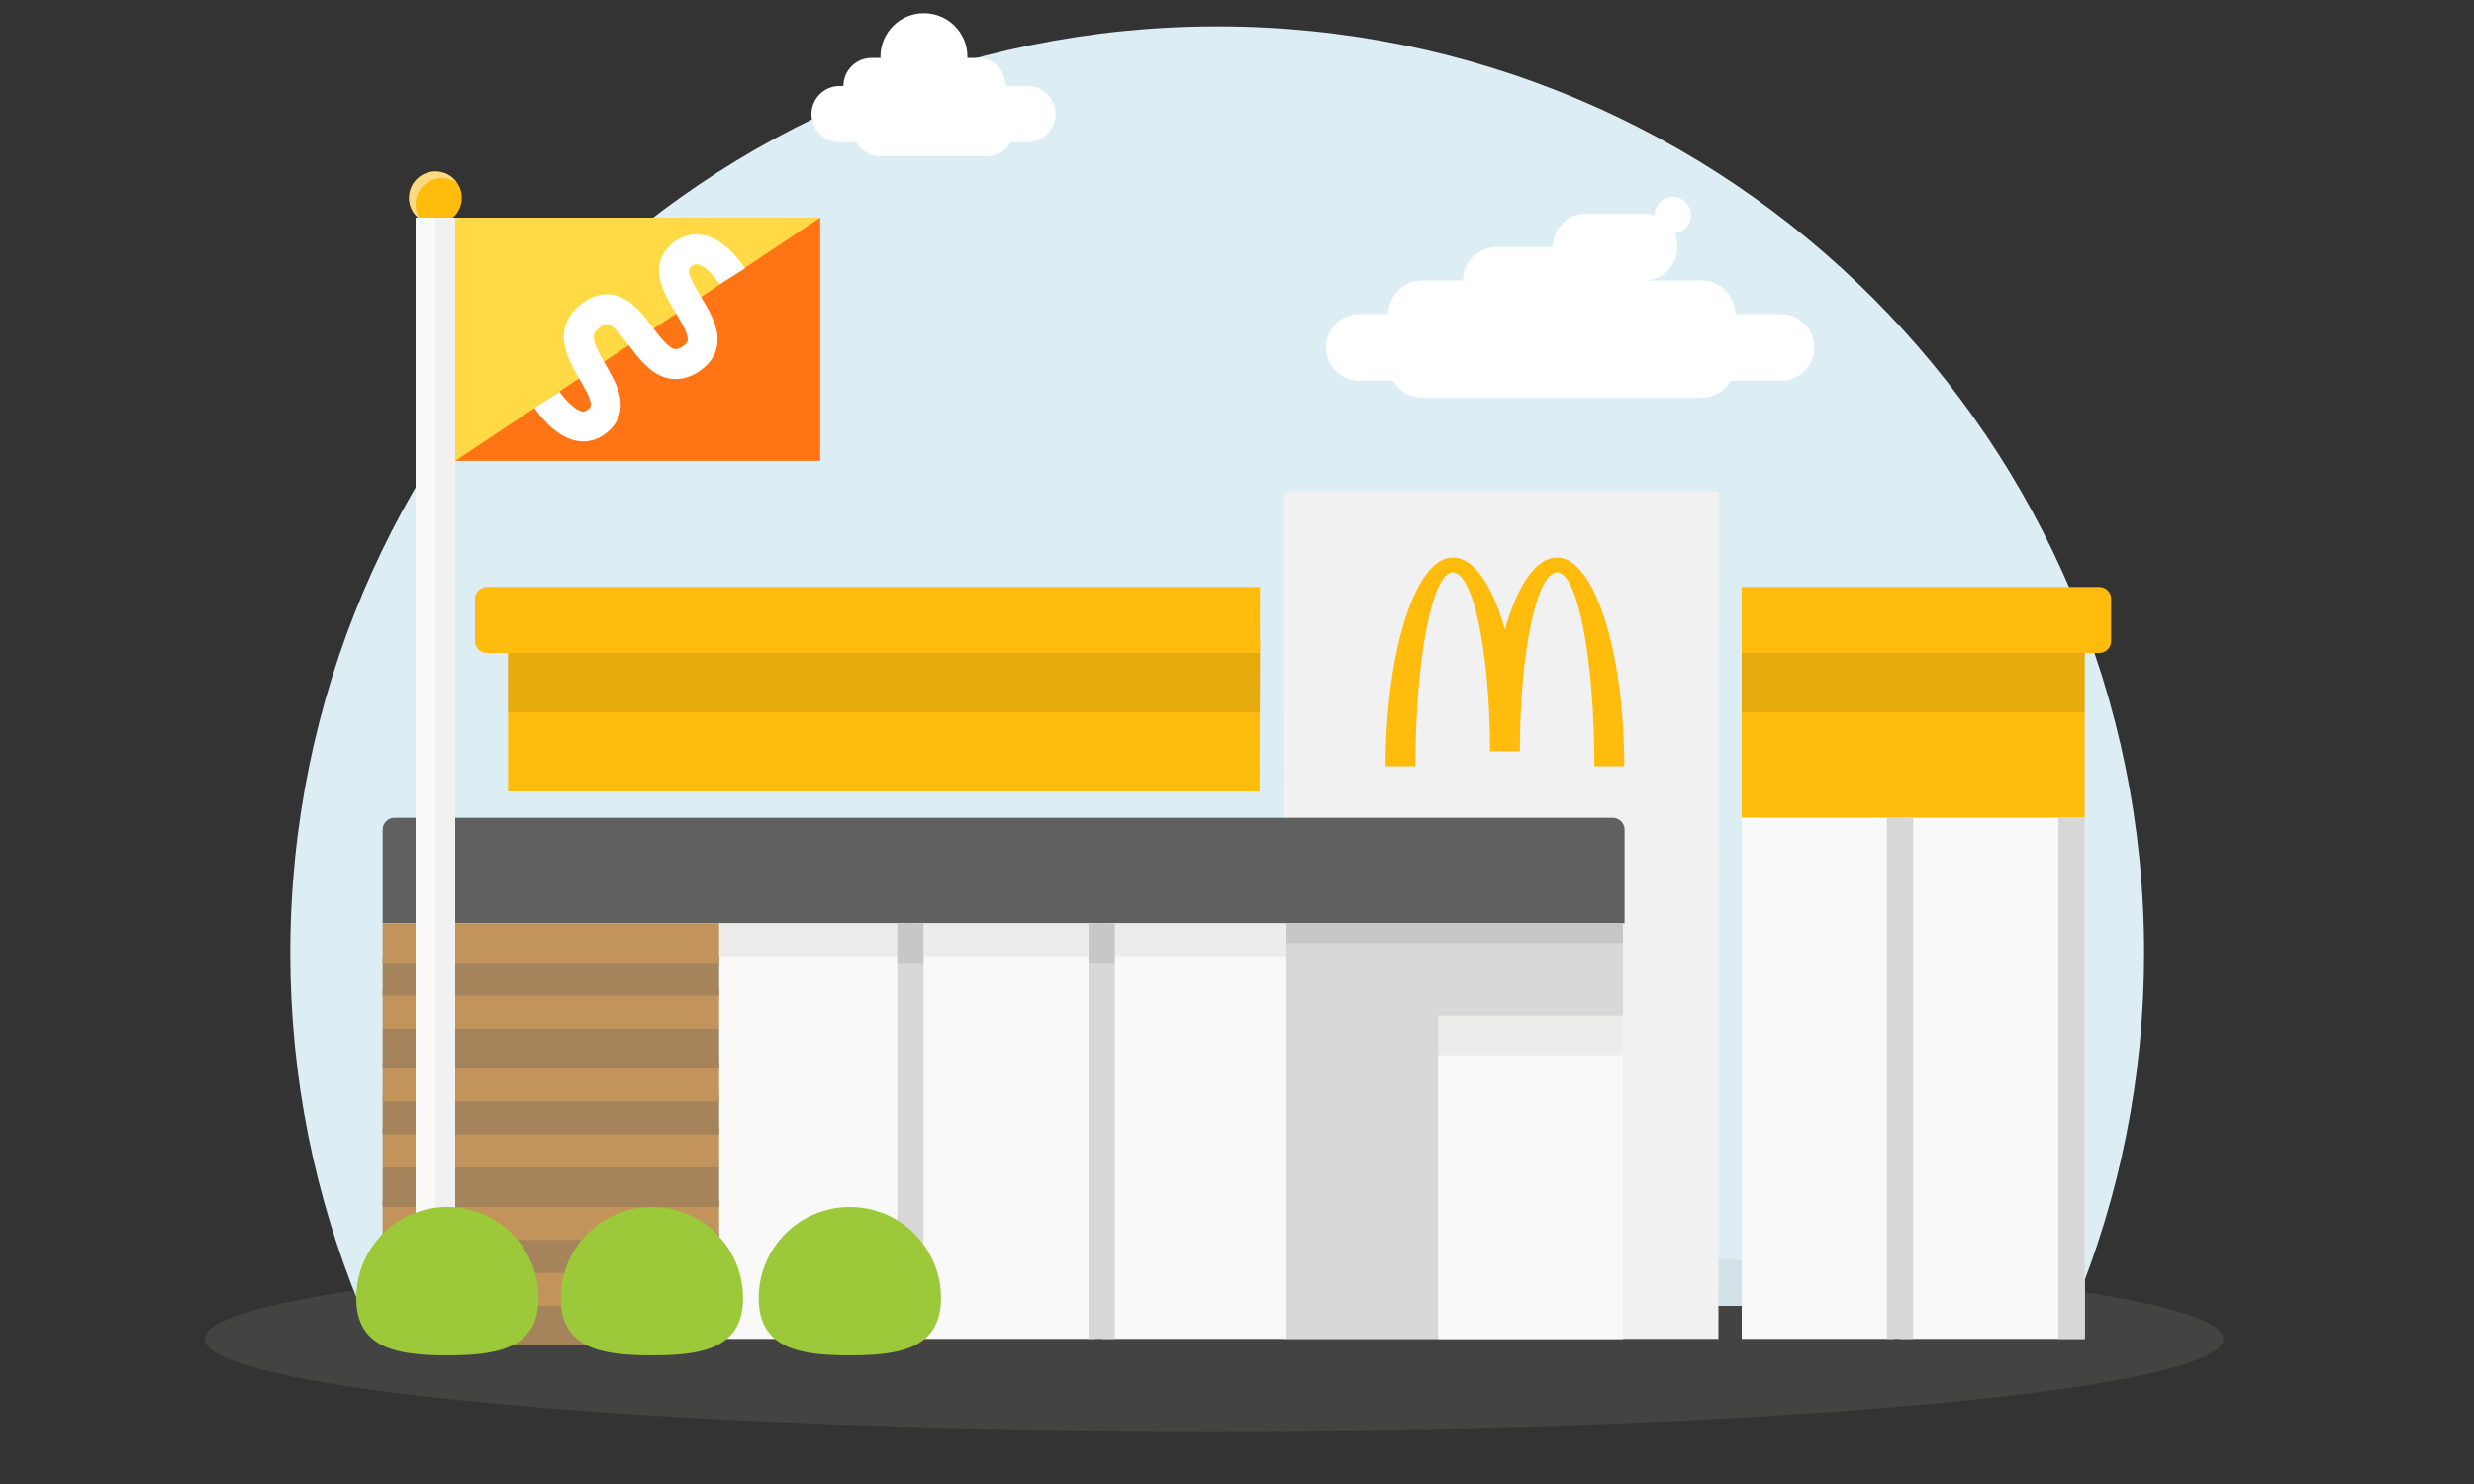 <svg width="375" height="225" viewBox="0 0 375 225" fill="none" xmlns="http://www.w3.org/2000/svg">
<rect x="0" y="0" width="375" height="225" fill="#333333" stroke="none"/>
<g clip-path="url(#clip0_102_69737)">
<path d="M184.5 4C262.096 4 325 66.904 325 144.5C325 163.443 321.249 181.51 314.453 198H54.547C47.751 181.51 44 163.443 44 144.5C44 66.904 106.904 4 184.5 4Z" fill="#DCEDF4"/>
<ellipse cx="184" cy="203" rx="153" ry="14" fill="#A0A09F" fill-opacity="0.15"/>
<path d="M316 97V124H264L264.005 97H316Z" fill="#FFBC0D"/>
<path d="M190.926 120H77V97H191L190.926 120Z" fill="#FFBC0D"/>
<path d="M191 99L190.97 108H77V99H191Z" fill="black" fill-opacity="0.1"/>
<path d="M316 99V108H264L264.002 99H316Z" fill="black" fill-opacity="0.1"/>
<path d="M264 124H287V203H264V124Z" fill="#F9F9F9"/>
<path d="M288 124H316V203H288V124Z" fill="#F9F9F9"/>
<path d="M191 89L190.967 98.999L73.8 99C72.806 99 72 98.194 72 97.2V90.801C72 89.807 72.806 89.001 73.8 89.001L191 89Z" fill="#FFBC0D"/>
<path d="M318.212 89.001C319.2 89.001 320 89.807 320 90.801V97.2C320 98.194 319.2 99 318.212 99L264 98.999L264.002 89L318.212 89.001Z" fill="#FFBC0D"/>
<path d="M260.5 74.523L260.473 202.998H194.569L194.5 74.523L260.5 74.523Z" fill="#F1F1F1"/>
<path d="M59.8 124H244.443C245.437 124 246.243 124.806 246.243 125.8V140H58V125.8C58 124.806 58.806 124 59.8 124Z" fill="#606060"/>
<path d="M195 140H246V203H195V140Z" fill="#D8D8D8"/>
<path d="M109 140H137V203H109V140Z" fill="#F9F9F9"/>
<path d="M138 140H166V203H138V140Z" fill="#F9F9F9"/>
<path d="M167 140H195V203H167V140Z" fill="#F9F9F9"/>
<path d="M218 154H246V203H218V154Z" fill="#F9F9F9"/>
<path d="M58 198H109V204H58V198Z" fill="#A5835B"/>
<path d="M58 192H109V198H58V192Z" fill="#C2945C"/>
<path d="M58 187H109V193H58V187Z" fill="#A5835B"/>
<path d="M58 182H109V188H58V182Z" fill="#C2945C"/>
<path d="M58 177H109V183H58V177Z" fill="#A5835B"/>
<path d="M58 171H109V177H58V171Z" fill="#C2945C"/>
<path d="M58 166H109V172H58V166Z" fill="#A5835B"/>
<path d="M58 161H109V167H58V161Z" fill="#C2945C"/>
<path d="M58 156H109V162H58V156Z" fill="#A5835B"/>
<path d="M58 150H109V156H58V150Z" fill="#C2945C"/>
<path d="M58 145H109V151H58V145Z" fill="#A5835B"/>
<path d="M58 140H109V146H58V140Z" fill="#C2945C"/>
<path d="M136 140H140V203H136V140Z" fill="#D8D8D8"/>
<path d="M286 124H290V203H286V124Z" fill="#D8D8D8"/>
<path d="M312 124H316V203H312V124Z" fill="#D8D8D8"/>
<path d="M165 140H169V203H165V140Z" fill="#D8D8D8"/>
<path d="M218 154H246V160H218V154Z" fill="#A0A09F" fill-opacity="0.15"/>
<path d="M195 140H246V143H195V140Z" fill="#292929" fill-opacity="0.1"/>
<path d="M165 140H169V146H165V140Z" fill="#292929" fill-opacity="0.1"/>
<path d="M136 140H140V146H136V140Z" fill="#292929" fill-opacity="0.1"/>
<path d="M109 140H136V145H109V140Z" fill="#A0A09F" fill-opacity="0.15"/>
<path d="M140 140H165V145H140V140Z" fill="#A0A09F" fill-opacity="0.15"/>
<path d="M169 140H195V145H169V140Z" fill="#A0A09F" fill-opacity="0.15"/>
<path fill-rule="evenodd" clip-rule="evenodd" d="M236.023 86.796C239.143 86.796 241.672 99.953 241.672 116.182H246.195C246.195 98.703 241.64 84.535 236.023 84.535C232.826 84.535 229.975 88.794 228.111 95.452C226.247 88.794 223.396 84.535 220.2 84.535C214.584 84.535 210.027 98.703 210.027 116.182H214.55C214.55 99.953 217.08 86.796 220.2 86.796C223.32 86.796 225.85 98.94 225.85 113.921H230.372C230.372 98.94 232.902 86.796 236.023 86.796Z" fill="#FFBC0D"/>
<rect x="63" y="33" width="6" height="170" fill="#F9F9F9"/>
<rect x="66" y="33" width="3" height="170" fill="#F1F1F1"/>
<path d="M66 26C68.209 26 70 27.791 70 30C70 31.195 69.475 32.267 68.644 33H63.355C62.525 32.267 62 31.195 62 30C62 27.791 63.791 26 66 26Z" fill="#FFBC0D"/>
<path opacity="0.5" d="M66 26C67.36 26 68.561 26.679 69.283 27.716C68.636 27.265 67.849 27 67 27C64.791 27 63 28.791 63 31C63 31.85 63.266 32.637 63.718 33.284C62.68 32.562 62 31.36 62 30C62 27.791 63.791 26 66 26Z" fill="#F9F9F9"/>
<g clip-path="url(#clip1_102_69737)">
<path d="M69 33H124.323V69.882H69V33Z" fill="#FF7415"/>
<path d="M124.323 33H69V69.882" fill="#FFDA44"/>
<path fill-rule="evenodd" clip-rule="evenodd" d="M105.833 40.104C105.551 40.032 105.317 40.044 104.995 40.257C104.56 40.548 104.472 40.75 104.449 40.813C104.421 40.892 104.381 41.073 104.47 41.463C104.681 42.387 105.347 43.515 106.319 45.128C106.335 45.156 106.353 45.184 106.37 45.213C107.203 46.594 108.304 48.421 108.65 50.252C108.841 51.261 108.833 52.392 108.372 53.521C107.91 54.653 107.078 55.568 105.991 56.292C105.991 56.293 105.991 56.293 105.99 56.293C105.99 56.293 105.99 56.293 105.99 56.293C104.887 57.029 103.716 57.457 102.489 57.472C101.261 57.488 100.197 57.086 99.315 56.534C97.724 55.538 96.435 53.841 95.463 52.561C95.437 52.528 95.412 52.495 95.388 52.463C94.249 50.964 93.45 49.941 92.663 49.416C92.334 49.197 92.132 49.157 92.007 49.155C91.89 49.153 91.613 49.18 91.121 49.507C91.121 49.507 91.121 49.508 91.121 49.508C90.486 49.931 90.234 50.283 90.126 50.509C90.022 50.723 89.974 50.979 90.019 51.356C90.13 52.267 90.7 53.394 91.616 54.983C91.687 55.106 91.761 55.233 91.837 55.364C92.599 56.677 93.577 58.36 93.934 59.994C94.147 60.97 94.185 62.092 93.757 63.224C93.325 64.368 92.508 65.282 91.437 65.996C89.966 66.979 88.397 67.104 87.003 66.743C85.697 66.405 84.594 65.661 83.773 64.968C82.933 64.258 82.249 63.482 81.786 62.903C81.55 62.609 81.363 62.355 81.231 62.17C81.165 62.078 81.113 62.002 81.076 61.946C81.057 61.918 81.041 61.896 81.03 61.878C81.024 61.87 81.02 61.862 81.016 61.856L81.011 61.849L81.009 61.846L81.008 61.844C81.007 61.844 81.007 61.843 82.907 60.611C84.808 59.379 84.808 59.379 84.807 59.378L84.807 59.378C84.81 59.382 84.816 59.392 84.826 59.406C84.846 59.435 84.878 59.482 84.922 59.545C85.011 59.67 85.147 59.854 85.32 60.07C85.674 60.513 86.154 61.05 86.696 61.507C87.257 61.98 87.754 62.258 88.138 62.358C88.435 62.434 88.647 62.413 88.921 62.23L88.922 62.229L88.924 62.227C89.389 61.918 89.492 61.698 89.52 61.622C89.554 61.534 89.594 61.35 89.509 60.96C89.311 60.054 88.69 58.977 87.784 57.406C87.754 57.353 87.723 57.3 87.692 57.245C86.869 55.818 85.763 53.888 85.523 51.901C85.393 50.829 85.5 49.676 86.043 48.547C86.58 47.428 87.463 46.502 88.61 45.737L88.611 45.736C89.694 45.016 90.857 44.606 92.079 44.626C93.294 44.645 94.331 45.084 95.177 45.648C96.651 46.632 97.883 48.257 98.83 49.506C98.885 49.579 98.94 49.651 98.994 49.722C100.119 51.202 100.928 52.2 101.717 52.694C102.046 52.9 102.267 52.945 102.433 52.943C102.601 52.941 102.933 52.888 103.477 52.524L103.478 52.524L103.479 52.523C103.985 52.186 104.13 51.929 104.179 51.807C104.231 51.681 104.272 51.476 104.2 51.094C104.028 50.183 103.396 49.054 102.439 47.466C102.39 47.384 102.339 47.3 102.287 47.214C101.48 45.879 100.439 44.158 100.054 42.471C99.833 41.502 99.783 40.386 100.196 39.257C100.615 38.111 101.421 37.196 102.484 36.487L102.486 36.486C103.969 35.5 105.543 35.353 106.958 35.716C108.282 36.056 109.386 36.815 110.202 37.522C111.036 38.246 111.708 39.037 112.161 39.627C112.391 39.926 112.573 40.185 112.701 40.374C112.765 40.468 112.816 40.546 112.853 40.602C112.871 40.631 112.886 40.654 112.897 40.672C112.903 40.681 112.907 40.688 112.911 40.694L112.916 40.702L112.919 40.707C112.919 40.708 112.92 40.708 110.99 41.895C109.061 43.081 109.062 43.082 109.062 43.082L109.063 43.083L109.063 43.084C109.06 43.079 109.054 43.069 109.045 43.055C109.026 43.026 108.995 42.979 108.953 42.916C108.867 42.79 108.737 42.605 108.569 42.387C108.227 41.941 107.762 41.402 107.235 40.945C106.689 40.472 106.206 40.2 105.833 40.104Z" fill="white"/>
</g>
<path d="M67.816 205.5L68.736 205.494C75.937 205.404 81.632 204.137 81.632 196.816C81.632 189.186 75.446 183 67.816 183C60.185 183 54 189.186 54 196.816C54 204.446 60.185 205.5 67.816 205.5Z" fill="#9CC93A"/>
<path d="M98.816 205.5L99.736 205.494C106.937 205.404 112.632 204.137 112.632 196.816C112.632 189.186 106.446 183 98.816 183C91.186 183 85 189.186 85 196.816C85 204.446 91.186 205.5 98.816 205.5Z" fill="#9CC93A"/>
<path d="M128.816 205.5L129.736 205.494C136.937 205.404 142.632 204.137 142.632 196.816C142.632 189.186 136.446 183 128.816 183C121.186 183 115 189.186 115 196.816C115 204.446 121.186 205.5 128.816 205.5Z" fill="#9CC93A"/>
<path d="M253.561 29.855C255.088 29.855 256.327 31.094 256.327 32.622C256.327 34.069 255.217 35.254 253.802 35.376C254.09 36.013 254.252 36.719 254.252 37.463C254.252 40.264 251.982 42.534 249.181 42.534H257.94C260.741 42.534 263.013 44.806 263.013 47.606H269.929C272.729 47.607 275 49.877 275 52.678C275 55.479 272.73 57.75 269.929 57.75H262.332C261.455 59.265 259.817 60.285 257.94 60.285H215.523C213.647 60.285 212.009 59.265 211.132 57.75H206.071C203.27 57.75 201 55.479 201 52.678C201 49.877 203.271 47.607 206.071 47.606H210.452C210.452 44.806 212.722 42.534 215.523 42.534H221.748C221.748 39.733 224.018 37.463 226.819 37.463H235.349C235.349 34.662 237.62 32.392 240.421 32.392H249.181C249.746 32.392 250.288 32.485 250.796 32.655C250.796 32.644 250.795 32.633 250.795 32.622C250.795 31.094 252.033 29.856 253.561 29.855Z" fill="white"/>
<path d="M140.047 2C143.684 2 146.634 4.949 146.634 8.586C146.634 8.651 146.631 8.716 146.629 8.78H148.184C150.537 8.78 152.445 10.688 152.445 13.042H155.738C158.092 13.042 160 14.95 160 17.304C160 19.657 158.092 21.565 155.738 21.565H153.229C152.493 22.839 151.116 23.696 149.539 23.696H133.461C131.884 23.696 130.507 22.839 129.771 21.565H127.262C124.908 21.565 123 19.657 123 17.304C123 14.95 124.908 13.042 127.262 13.042H127.843C127.843 10.688 129.751 8.78 132.104 8.78H133.466C133.464 8.716 133.461 8.651 133.461 8.586C133.461 4.949 136.41 2 140.047 2Z" fill="white"/>
</g>
<defs>
<clipPath id="clip0_102_69737">
<rect width="375" height="225" fill="white"/>
</clipPath>
<clipPath id="clip1_102_69737">
<rect width="55.323" height="36.882" fill="white" transform="translate(69 33)"/>
</clipPath>
</defs>
</svg>
